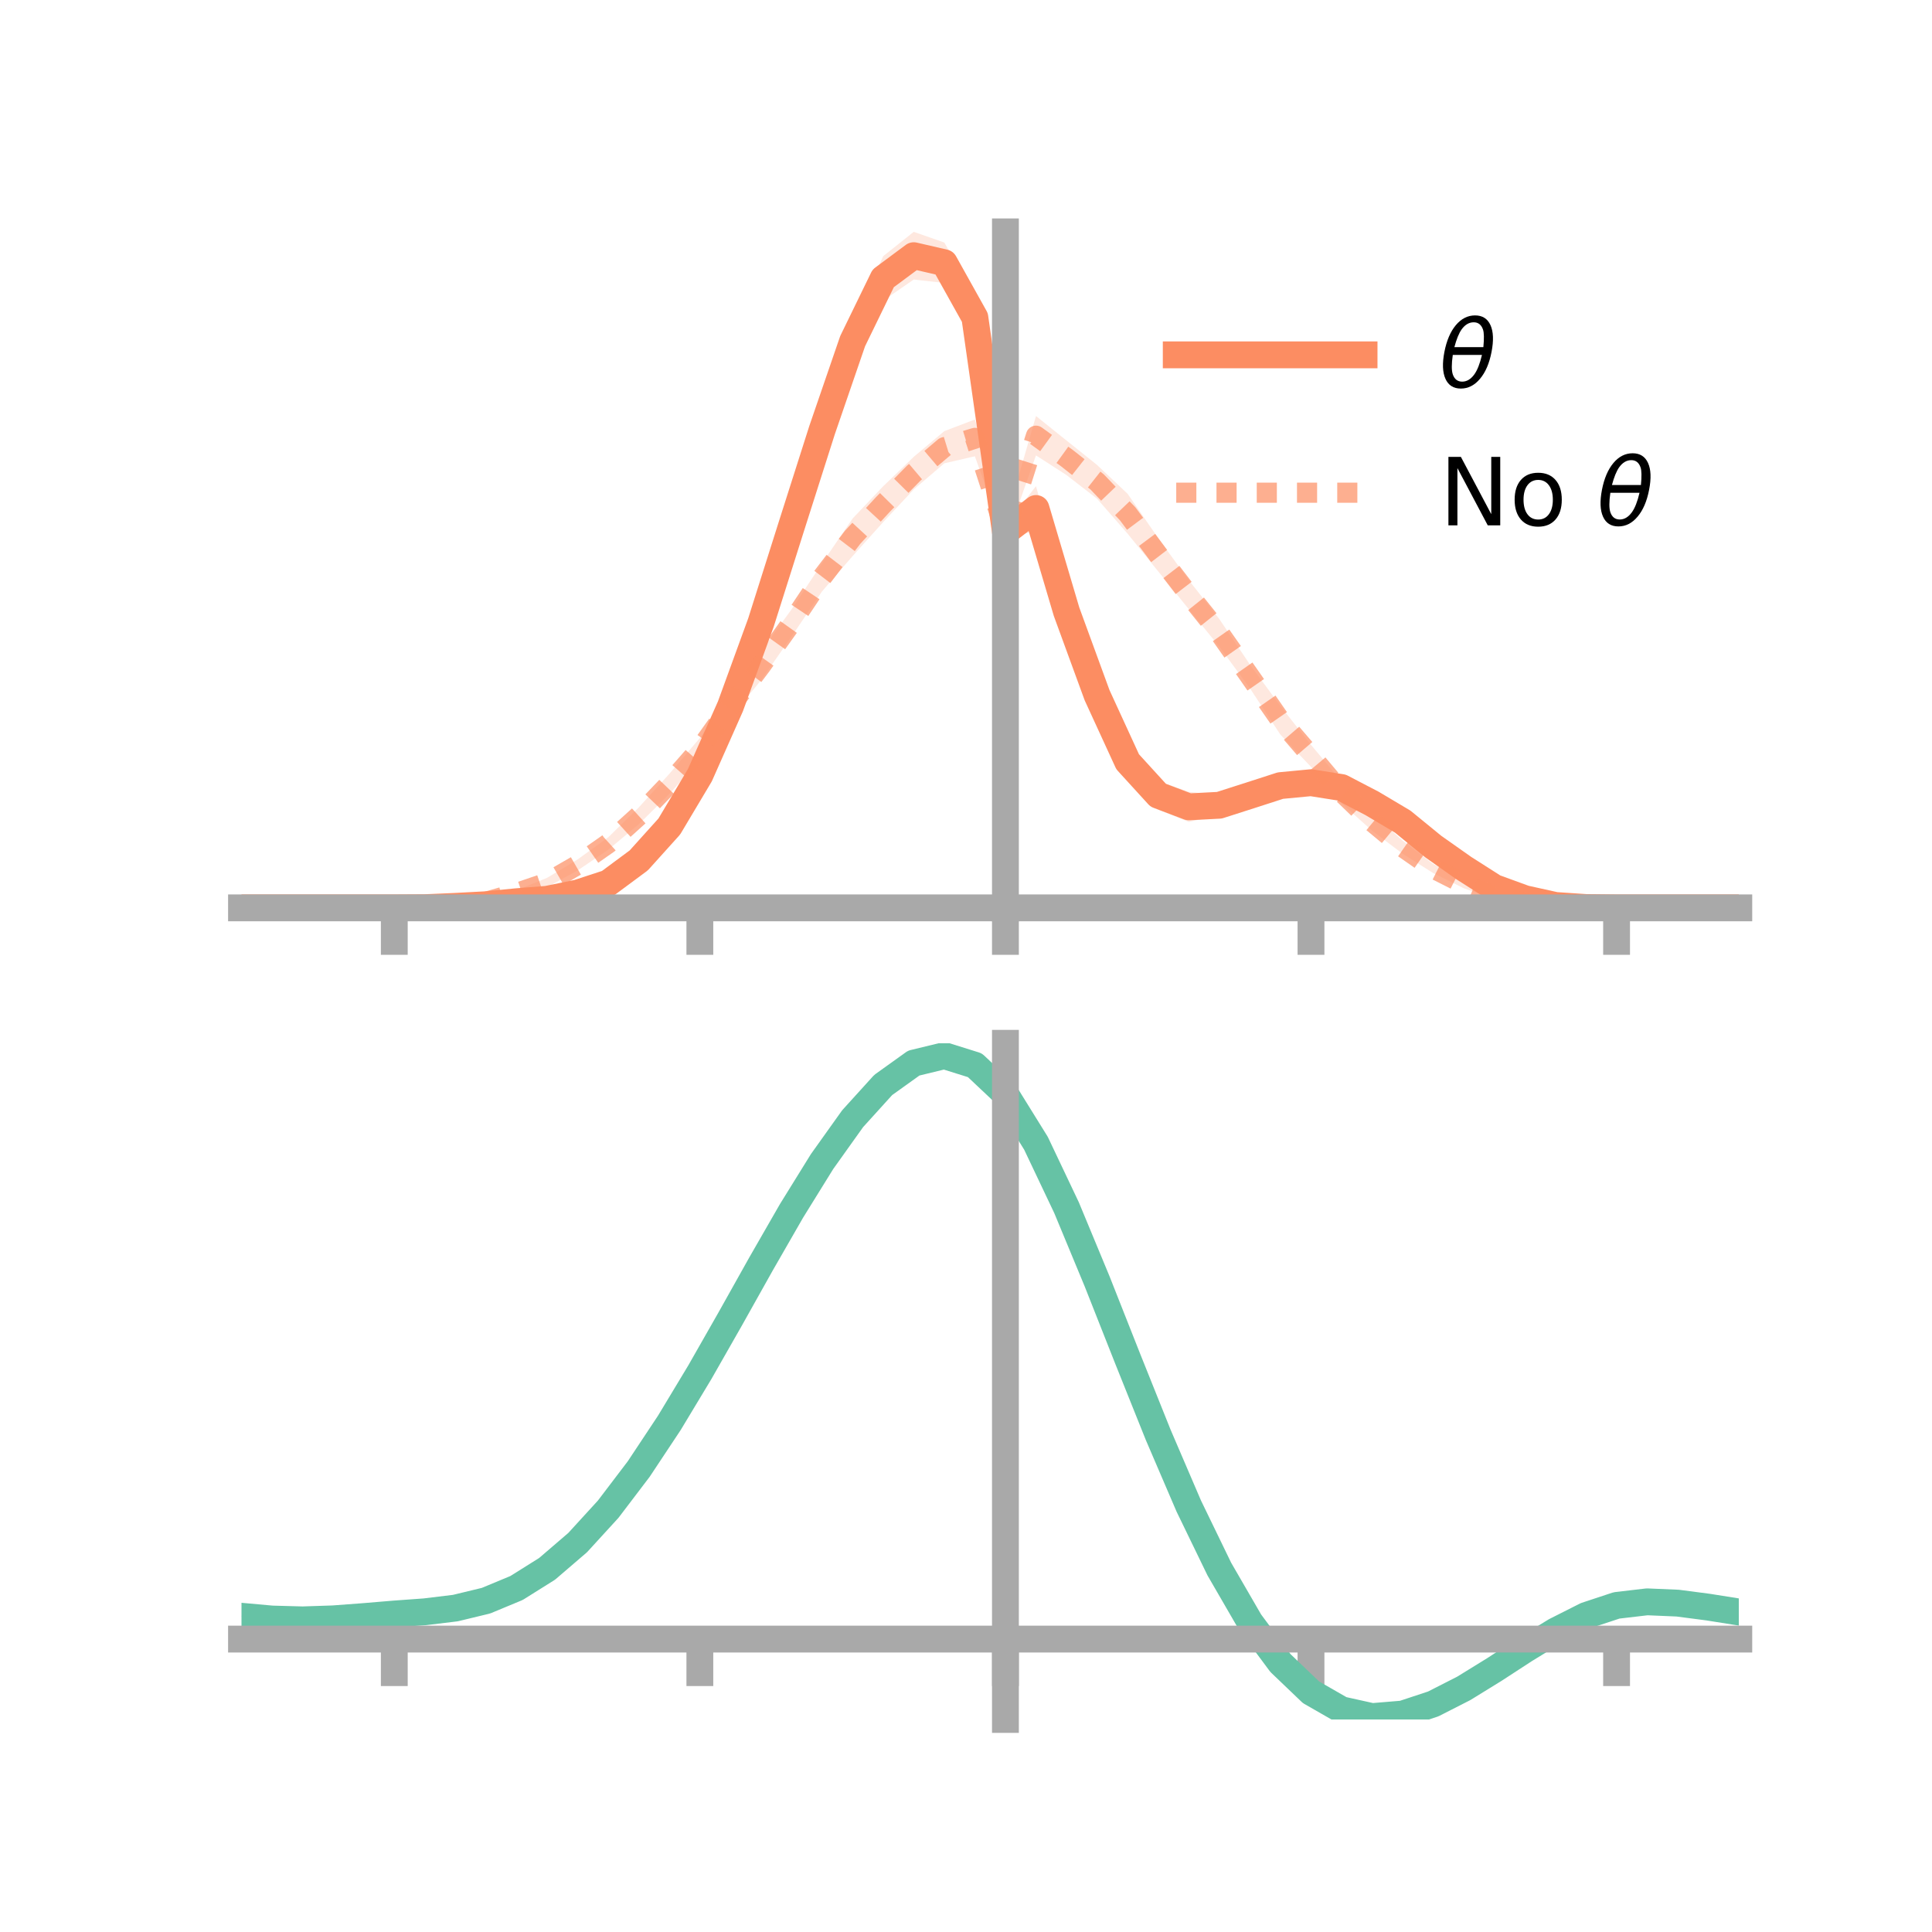 <?xml version="1.0" encoding="utf-8" standalone="no"?>
<!DOCTYPE svg PUBLIC "-//W3C//DTD SVG 1.1//EN"
  "http://www.w3.org/Graphics/SVG/1.1/DTD/svg11.dtd">
<!-- Created with matplotlib (https://matplotlib.org/) -->
<svg height="144pt" version="1.1" viewBox="0 0 144 144" width="144pt" xmlns="http://www.w3.org/2000/svg" xmlns:xlink="http://www.w3.org/1999/xlink">
 <defs>
  <style type="text/css">*{stroke-linecap:butt;stroke-linejoin:round;}</style>
 </defs>
 <g id="figure_1">
  <g id="patch_1">
   <path d="M 0 144 
L 144 144 
L 144 0 
L 0 0 
z
" style="fill:none;"/>
  </g>
  <g id="axes_1">
   <g id="patch_2">
    <path d="M 18 67.68 
L 129.6 67.68 
L 129.6 17.28 
L 18 17.28 
z
" style="fill:none;"/>
   </g>
   <g id="PolyCollection_1">
    <path clip-path="url(#p078fc5bc77)" d="M 18 67.666 
L 18 67.666 
L 20.278 67.666 
L 22.555 67.666 
L 24.833 67.666 
L 27.11 67.666 
L 29.388 67.666 
L 31.665 67.625 
L 33.943 67.454 
L 36.22 67.276 
L 38.498 67.025 
L 40.776 66.764 
L 43.053 66.171 
L 45.331 65.318 
L 47.608 63.494 
L 49.886 60.931 
L 52.163 57.12 
L 54.441 51.753 
L 56.718 45.268 
L 58.996 38.242 
L 61.273 30.839 
L 63.551 24.231 
L 65.829 19.091 
L 68.106 17.28 
L 70.384 18.077 
L 72.661 22.05 
L 74.939 39.157 
L 77.216 36.238 
L 79.494 44.254 
L 81.771 50.345 
L 84.049 55.352 
L 86.327 58.205 
L 88.604 59.017 
L 90.882 59.289 
L 93.159 58.415 
L 95.437 57.917 
L 97.714 57.7 
L 99.992 58.035 
L 102.269 59.209 
L 104.547 60.671 
L 106.824 62.682 
L 109.102 64.37 
L 111.38 65.921 
L 113.657 66.794 
L 115.935 67.388 
L 118.212 67.61 
L 120.49 67.666 
L 122.767 67.666 
L 125.045 67.666 
L 127.322 67.666 
L 129.6 67.666 
L 129.6 67.666 
L 129.6 67.666 
L 127.322 67.666 
L 125.045 67.666 
L 122.767 67.666 
L 120.49 67.666 
L 118.212 67.673 
L 115.935 67.588 
L 113.657 67.175 
L 111.38 66.387 
L 109.102 65.034 
L 106.824 63.511 
L 104.547 61.803 
L 102.269 60.559 
L 99.992 59.362 
L 97.714 58.976 
L 95.437 59.191 
L 93.159 60.164 
L 90.882 60.749 
L 88.604 61.26 
L 86.327 60.343 
L 84.049 58.204 
L 81.771 53.292 
L 79.494 46.932 
L 77.216 39.564 
L 74.939 40.132 
L 72.661 25.284 
L 70.384 21.091 
L 68.106 20.834 
L 65.829 22.405 
L 63.551 26.621 
L 61.273 33.27 
L 58.996 40.161 
L 56.718 47.525 
L 54.441 53.544 
L 52.163 58.441 
L 49.886 62.272 
L 47.608 64.766 
L 45.331 66.316 
L 43.053 66.951 
L 40.776 67.292 
L 38.498 67.393 
L 36.22 67.59 
L 33.943 67.654 
L 31.665 67.68 
L 29.388 67.666 
L 27.11 67.666 
L 24.833 67.666 
L 22.555 67.666 
L 20.278 67.666 
L 18 67.666 
z
" style="fill:#fc8d62;fill-opacity:0.2;"/>
   </g>
   <g id="PolyCollection_2">
    <path clip-path="url(#p078fc5bc77)" d="M 18 67.666 
L 18 67.666 
L 20.278 67.666 
L 22.555 67.666 
L 24.833 67.666 
L 27.11 67.666 
L 29.388 67.666 
L 31.665 67.607 
L 33.943 67.404 
L 36.22 67.074 
L 38.498 66.352 
L 40.776 65.429 
L 43.053 64.057 
L 45.331 62.41 
L 47.608 60.185 
L 49.886 57.679 
L 52.163 55.007 
L 54.441 51.8 
L 56.718 48.546 
L 58.996 45.419 
L 61.273 41.981 
L 63.551 38.645 
L 65.829 36.242 
L 68.106 34.05 
L 70.384 32.134 
L 72.661 31.267 
L 74.939 38.89 
L 77.216 31.007 
L 79.494 32.837 
L 81.771 34.658 
L 84.049 36.809 
L 86.327 40.112 
L 88.604 43.238 
L 90.882 46.139 
L 93.159 49.529 
L 95.437 52.622 
L 97.714 55.518 
L 99.992 58.227 
L 102.269 60.592 
L 104.547 62.661 
L 106.824 64.398 
L 109.102 65.571 
L 111.38 66.632 
L 113.657 67.129 
L 115.935 67.48 
L 118.212 67.624 
L 120.49 67.666 
L 122.767 67.666 
L 125.045 67.666 
L 127.322 67.666 
L 129.6 67.666 
L 129.6 67.666 
L 129.6 67.666 
L 127.322 67.666 
L 125.045 67.666 
L 122.767 67.666 
L 120.49 67.666 
L 118.212 67.691 
L 115.935 67.659 
L 113.657 67.416 
L 111.38 67.015 
L 109.102 66.205 
L 106.824 65.076 
L 104.547 63.634 
L 102.269 61.918 
L 99.992 59.873 
L 97.714 57.159 
L 95.437 54.76 
L 93.159 51.295 
L 90.882 48.202 
L 88.604 45.402 
L 86.327 42.589 
L 84.049 39.783 
L 81.771 37.173 
L 79.494 35.41 
L 77.216 33.943 
L 74.939 40.385 
L 72.661 34.008 
L 70.384 34.532 
L 68.106 36.48 
L 65.829 38.912 
L 63.551 41.443 
L 61.273 44.076 
L 58.996 47.446 
L 56.718 50.708 
L 54.441 53.488 
L 52.163 56.643 
L 49.886 59.18 
L 47.608 61.439 
L 45.331 63.336 
L 43.053 64.878 
L 40.776 66.129 
L 38.498 66.764 
L 36.22 67.353 
L 33.943 67.596 
L 31.665 67.673 
L 29.388 67.666 
L 27.11 67.666 
L 24.833 67.666 
L 22.555 67.666 
L 20.278 67.666 
L 18 67.666 
z
" style="fill:#fc8d62;fill-opacity:0.2;"/>
   </g>
   <g id="matplotlib.axis_1">
    <g id="xtick_1">
     <g id="line2d_1">
      <defs>
       <path d="M 0 0 
L 0 3.5 
" id="mc1606c3708" style="stroke:#a9a9a9;stroke-width:2;"/>
      </defs>
      <g>
       <use style="fill:#a9a9a9;stroke:#a9a9a9;stroke-width:2;" x="29.388" xlink:href="#mc1606c3708" y="67.666"/>
      </g>
     </g>
    </g>
    <g id="xtick_2">
     <g id="line2d_2">
      <g>
       <use style="fill:#a9a9a9;stroke:#a9a9a9;stroke-width:2;" x="52.163" xlink:href="#mc1606c3708" y="67.666"/>
      </g>
     </g>
    </g>
    <g id="xtick_3">
     <g id="line2d_3">
      <g>
       <use style="fill:#a9a9a9;stroke:#a9a9a9;stroke-width:2;" x="74.939" xlink:href="#mc1606c3708" y="67.666"/>
      </g>
     </g>
    </g>
    <g id="xtick_4">
     <g id="line2d_4">
      <g>
       <use style="fill:#a9a9a9;stroke:#a9a9a9;stroke-width:2;" x="97.714" xlink:href="#mc1606c3708" y="67.666"/>
      </g>
     </g>
    </g>
    <g id="xtick_5">
     <g id="line2d_5">
      <g>
       <use style="fill:#a9a9a9;stroke:#a9a9a9;stroke-width:2;" x="120.49" xlink:href="#mc1606c3708" y="67.666"/>
      </g>
     </g>
    </g>
   </g>
   <g id="matplotlib.axis_2"/>
   <g id="line2d_6">
    <path clip-path="url(#p078fc5bc77)" d="M 18 67.666 
L 20.278 67.666 
L 22.555 67.666 
L 24.833 67.666 
L 27.11 67.666 
L 29.388 67.666 
L 31.665 67.653 
L 33.943 67.554 
L 36.22 67.433 
L 38.498 67.209 
L 40.776 67.028 
L 43.053 66.561 
L 45.331 65.817 
L 47.608 64.13 
L 49.886 61.601 
L 52.163 57.78 
L 54.441 52.648 
L 56.718 46.397 
L 58.996 39.201 
L 61.273 32.055 
L 63.551 25.426 
L 65.829 20.748 
L 68.106 19.057 
L 70.384 19.584 
L 72.661 23.667 
L 74.939 39.644 
L 77.216 37.901 
L 79.494 45.593 
L 81.771 51.819 
L 84.049 56.778 
L 86.327 59.274 
L 88.604 60.138 
L 90.882 60.019 
L 93.159 59.29 
L 95.437 58.554 
L 97.714 58.338 
L 99.992 58.698 
L 102.269 59.884 
L 104.547 61.237 
L 106.824 63.097 
L 109.102 64.702 
L 111.38 66.154 
L 113.657 66.984 
L 115.935 67.488 
L 118.212 67.641 
L 120.49 67.666 
L 122.767 67.666 
L 125.045 67.666 
L 127.322 67.666 
L 129.6 67.666 
" style="fill:none;stroke:#fc8d62;stroke-linecap:square;stroke-width:2;"/>
   </g>
   <g id="line2d_7">
    <path clip-path="url(#p078fc5bc77)" d="M 18 67.666 
L 20.278 67.666 
L 22.555 67.666 
L 24.833 67.666 
L 27.11 67.666 
L 29.388 67.666 
L 31.665 67.64 
L 33.943 67.5 
L 36.22 67.214 
L 38.498 66.558 
L 40.776 65.779 
L 43.053 64.467 
L 45.331 62.873 
L 47.608 60.812 
L 49.886 58.429 
L 52.163 55.825 
L 54.441 52.644 
L 56.718 49.627 
L 58.996 46.432 
L 61.273 43.028 
L 63.551 40.044 
L 65.829 37.577 
L 68.106 35.265 
L 70.384 33.333 
L 72.661 32.637 
L 74.939 39.637 
L 77.216 32.475 
L 79.494 34.124 
L 81.771 35.916 
L 84.049 38.296 
L 86.327 41.351 
L 88.604 44.32 
L 90.882 47.171 
L 93.159 50.412 
L 95.437 53.691 
L 97.714 56.338 
L 99.992 59.05 
L 102.269 61.255 
L 104.547 63.147 
L 106.824 64.737 
L 109.102 65.888 
L 111.38 66.824 
L 113.657 67.272 
L 115.935 67.57 
L 118.212 67.658 
L 120.49 67.666 
L 122.767 67.666 
L 125.045 67.666 
L 127.322 67.666 
L 129.6 67.666 
" style="fill:none;stroke:#fc8d62;stroke-dasharray:1.5,1.5;stroke-dashoffset:0;stroke-opacity:0.7;stroke-width:1.5;"/>
   </g>
   <g id="patch_3">
    <path d="M 74.939 67.68 
L 74.939 17.28 
" style="fill:none;stroke:#a9a9a9;stroke-linecap:square;stroke-linejoin:miter;stroke-width:2;"/>
   </g>
   <g id="patch_4">
    <path d="M 129.6 67.68 
L 129.6 17.28 
" style="fill:none;"/>
   </g>
   <g id="patch_5">
    <path d="M 18 67.666 
L 129.6 67.666 
" style="fill:none;stroke:#a9a9a9;stroke-linecap:square;stroke-linejoin:miter;stroke-width:2;"/>
   </g>
   <g id="patch_6">
    <path d="M 18 17.28 
L 129.6 17.28 
" style="fill:none;"/>
   </g>
   <g id="legend_1">
    <g id="line2d_8">
     <path d="M 87.67 26.449 
L 101.67 26.449 
" style="fill:none;stroke:#fc8d62;stroke-linecap:square;stroke-width:2;"/>
    </g>
    <g id="line2d_9"/>
    <g id="text_1">
     <!-- $\theta$ -->
     <g transform="translate(107.27 28.899)scale(0.07 -0.07)">
      <defs>
       <path d="M 45.516 34.672 
L 14.453 34.672 
Q 12.359 20.062 14.5 13.875 
Q 17.188 6.25 24.469 6.25 
Q 31.781 6.25 37.359 13.922 
Q 42.234 20.656 45.516 34.672 
z
M 47.016 42.969 
Q 48.344 56.844 46.625 61.719 
Q 43.953 69.438 36.766 69.438 
Q 29.297 69.438 23.828 61.812 
Q 19.531 55.672 16.156 42.969 
z
M 38.188 76.766 
Q 49.906 76.766 54.594 66.406 
Q 59.281 56.109 55.719 37.844 
Q 52.203 19.625 43.453 9.281 
Q 34.766 -1.125 23.047 -1.125 
Q 11.281 -1.125 6.641 9.281 
Q 2 19.625 5.516 37.844 
Q 9.078 56.109 17.719 66.406 
Q 26.422 76.766 38.188 76.766 
z
" id="DejaVuSans-Oblique-952"/>
      </defs>
      <use transform="translate(0 0.234)" xlink:href="#DejaVuSans-Oblique-952"/>
     </g>
    </g>
    <g id="line2d_10">
     <path d="M 87.67 36.724 
L 101.67 36.724 
" style="fill:none;stroke:#fc8d62;stroke-dasharray:1.5,1.5;stroke-dashoffset:0;stroke-opacity:0.7;stroke-width:1.5;"/>
    </g>
    <g id="line2d_11"/>
    <g id="text_2">
     <!-- No $\theta$ -->
     <g transform="translate(107.27 39.174)scale(0.07 -0.07)">
      <defs>
       <path d="M 9.812 72.906 
L 23.094 72.906 
L 55.422 11.922 
L 55.422 72.906 
L 64.984 72.906 
L 64.984 0 
L 51.703 0 
L 19.391 60.984 
L 19.391 0 
L 9.812 0 
z
" id="DejaVuSans-78"/>
       <path d="M 30.609 48.391 
Q 23.391 48.391 19.188 42.75 
Q 14.984 37.109 14.984 27.297 
Q 14.984 17.484 19.156 11.844 
Q 23.344 6.203 30.609 6.203 
Q 37.797 6.203 41.984 11.859 
Q 46.188 17.531 46.188 27.297 
Q 46.188 37.016 41.984 42.703 
Q 37.797 48.391 30.609 48.391 
z
M 30.609 56 
Q 42.328 56 49.016 48.375 
Q 55.719 40.766 55.719 27.297 
Q 55.719 13.875 49.016 6.219 
Q 42.328 -1.422 30.609 -1.422 
Q 18.844 -1.422 12.172 6.219 
Q 5.516 13.875 5.516 27.297 
Q 5.516 40.766 12.172 48.375 
Q 18.844 56 30.609 56 
z
" id="DejaVuSans-111"/>
       <path id="DejaVuSans-32"/>
      </defs>
      <use transform="translate(0 0.234)" xlink:href="#DejaVuSans-78"/>
      <use transform="translate(74.805 0.234)" xlink:href="#DejaVuSans-111"/>
      <use transform="translate(135.986 0.234)" xlink:href="#DejaVuSans-32"/>
      <use transform="translate(167.773 0.234)" xlink:href="#DejaVuSans-Oblique-952"/>
     </g>
    </g>
   </g>
  </g>
  <g id="axes_2">
   <g id="patch_7">
    <path d="M 18 128.16 
L 129.6 128.16 
L 129.6 77.76 
L 18 77.76 
z
" style="fill:none;"/>
   </g>
   <g id="PolyCollection_3">
    <path clip-path="url(#pf560ee3730)" d="M 18 120.506 
L 18 120.428 
L 20.278 120.643 
L 22.555 120.706 
L 24.833 120.623 
L 27.11 120.444 
L 29.388 120.245 
L 31.665 120.075 
L 33.943 119.794 
L 36.22 119.238 
L 38.498 118.281 
L 40.776 116.832 
L 43.053 114.839 
L 45.331 112.295 
L 47.608 109.23 
L 49.886 105.713 
L 52.163 101.844 
L 54.441 97.755 
L 56.718 93.597 
L 58.996 89.548 
L 61.273 85.795 
L 63.551 82.538 
L 65.829 79.979 
L 68.106 78.321 
L 70.384 77.76 
L 72.661 78.486 
L 74.939 80.667 
L 77.216 84.391 
L 79.494 89.261 
L 81.771 94.83 
L 84.049 100.681 
L 86.327 106.451 
L 88.604 111.838 
L 90.882 116.609 
L 93.159 120.597 
L 95.437 123.706 
L 97.714 125.904 
L 99.992 127.219 
L 102.269 127.729 
L 104.547 127.545 
L 106.824 126.806 
L 109.102 125.665 
L 111.38 124.286 
L 113.657 122.83 
L 115.935 121.457 
L 118.212 120.321 
L 120.49 119.572 
L 122.767 119.308 
L 125.045 119.411 
L 127.322 119.72 
L 129.6 120.095 
L 129.6 120.201 
L 129.6 120.201 
L 127.322 119.852 
L 125.045 119.564 
L 122.767 119.474 
L 120.49 119.743 
L 118.212 120.501 
L 115.935 121.664 
L 113.657 123.081 
L 111.38 124.589 
L 109.102 126.018 
L 106.824 127.197 
L 104.547 127.962 
L 102.269 128.16 
L 99.992 127.659 
L 97.714 126.359 
L 95.437 124.201 
L 93.159 121.168 
L 90.882 117.294 
L 88.604 112.668 
L 86.327 107.447 
L 84.049 101.852 
L 81.771 96.173 
L 79.494 90.765 
L 77.216 86.033 
L 74.939 82.417 
L 72.661 80.305 
L 70.384 79.607 
L 68.106 80.154 
L 65.829 81.757 
L 63.551 84.223 
L 61.273 87.353 
L 58.996 90.953 
L 56.718 94.83 
L 54.441 98.803 
L 52.163 102.708 
L 49.886 106.398 
L 47.608 109.753 
L 45.331 112.68 
L 43.053 115.116 
L 40.776 117.035 
L 38.498 118.441 
L 36.22 119.377 
L 33.943 119.921 
L 31.665 120.194 
L 29.388 120.353 
L 27.11 120.537 
L 24.833 120.697 
L 22.555 120.765 
L 20.278 120.703 
L 18 120.506 
z
" style="fill:#66c2a5;fill-opacity:0.2;"/>
   </g>
   <g id="matplotlib.axis_3">
    <g id="xtick_6">
     <g id="line2d_12">
      <g>
       <use style="fill:#a9a9a9;stroke:#a9a9a9;stroke-width:2;" x="29.388" xlink:href="#mc1606c3708" y="122.169"/>
      </g>
     </g>
    </g>
    <g id="xtick_7">
     <g id="line2d_13">
      <g>
       <use style="fill:#a9a9a9;stroke:#a9a9a9;stroke-width:2;" x="52.163" xlink:href="#mc1606c3708" y="122.169"/>
      </g>
     </g>
    </g>
    <g id="xtick_8">
     <g id="line2d_14">
      <g>
       <use style="fill:#a9a9a9;stroke:#a9a9a9;stroke-width:2;" x="74.939" xlink:href="#mc1606c3708" y="122.169"/>
      </g>
     </g>
    </g>
    <g id="xtick_9">
     <g id="line2d_15">
      <g>
       <use style="fill:#a9a9a9;stroke:#a9a9a9;stroke-width:2;" x="97.714" xlink:href="#mc1606c3708" y="122.169"/>
      </g>
     </g>
    </g>
    <g id="xtick_10">
     <g id="line2d_16">
      <g>
       <use style="fill:#a9a9a9;stroke:#a9a9a9;stroke-width:2;" x="120.49" xlink:href="#mc1606c3708" y="122.169"/>
      </g>
     </g>
    </g>
   </g>
   <g id="matplotlib.axis_4"/>
   <g id="line2d_17">
    <path clip-path="url(#pf560ee3730)" d="M 18 120.467 
L 20.278 120.673 
L 22.555 120.735 
L 24.833 120.66 
L 27.11 120.49 
L 29.388 120.299 
L 31.665 120.134 
L 33.943 119.857 
L 36.22 119.307 
L 38.498 118.361 
L 40.776 116.933 
L 43.053 114.978 
L 45.331 112.487 
L 47.608 109.491 
L 49.886 106.056 
L 52.163 102.276 
L 54.441 98.279 
L 56.718 94.214 
L 58.996 90.25 
L 61.273 86.574 
L 63.551 83.38 
L 65.829 80.868 
L 68.106 79.237 
L 70.384 78.684 
L 72.661 79.396 
L 74.939 81.542 
L 77.216 85.212 
L 79.494 90.013 
L 81.771 95.502 
L 84.049 101.266 
L 86.327 106.949 
L 88.604 112.253 
L 90.882 116.951 
L 93.159 120.883 
L 95.437 123.954 
L 97.714 126.132 
L 99.992 127.439 
L 102.269 127.944 
L 104.547 127.754 
L 106.824 127.002 
L 109.102 125.841 
L 111.38 124.437 
L 113.657 122.955 
L 115.935 121.561 
L 118.212 120.411 
L 120.49 119.658 
L 122.767 119.391 
L 125.045 119.488 
L 127.322 119.786 
L 129.6 120.148 
" style="fill:none;stroke:#66c2a5;stroke-linecap:square;stroke-width:2;"/>
   </g>
   <g id="patch_8">
    <path d="M 74.939 128.16 
L 74.939 77.76 
" style="fill:none;stroke:#a9a9a9;stroke-linecap:square;stroke-linejoin:miter;stroke-width:2;"/>
   </g>
   <g id="patch_9">
    <path d="M 129.6 128.16 
L 129.6 77.76 
" style="fill:none;"/>
   </g>
   <g id="patch_10">
    <path d="M 18 122.169 
L 129.6 122.169 
" style="fill:none;stroke:#a9a9a9;stroke-linecap:square;stroke-linejoin:miter;stroke-width:2;"/>
   </g>
   <g id="patch_11">
    <path d="M 18 77.76 
L 129.6 77.76 
" style="fill:none;"/>
   </g>
  </g>
 </g>
 <defs>
  <clipPath id="p078fc5bc77">
   <rect height="50.4" width="111.6" x="18" y="17.28"/>
  </clipPath>
  <clipPath id="pf560ee3730">
   <rect height="50.4" width="111.6" x="18" y="77.76"/>
  </clipPath>
 </defs>
</svg>
